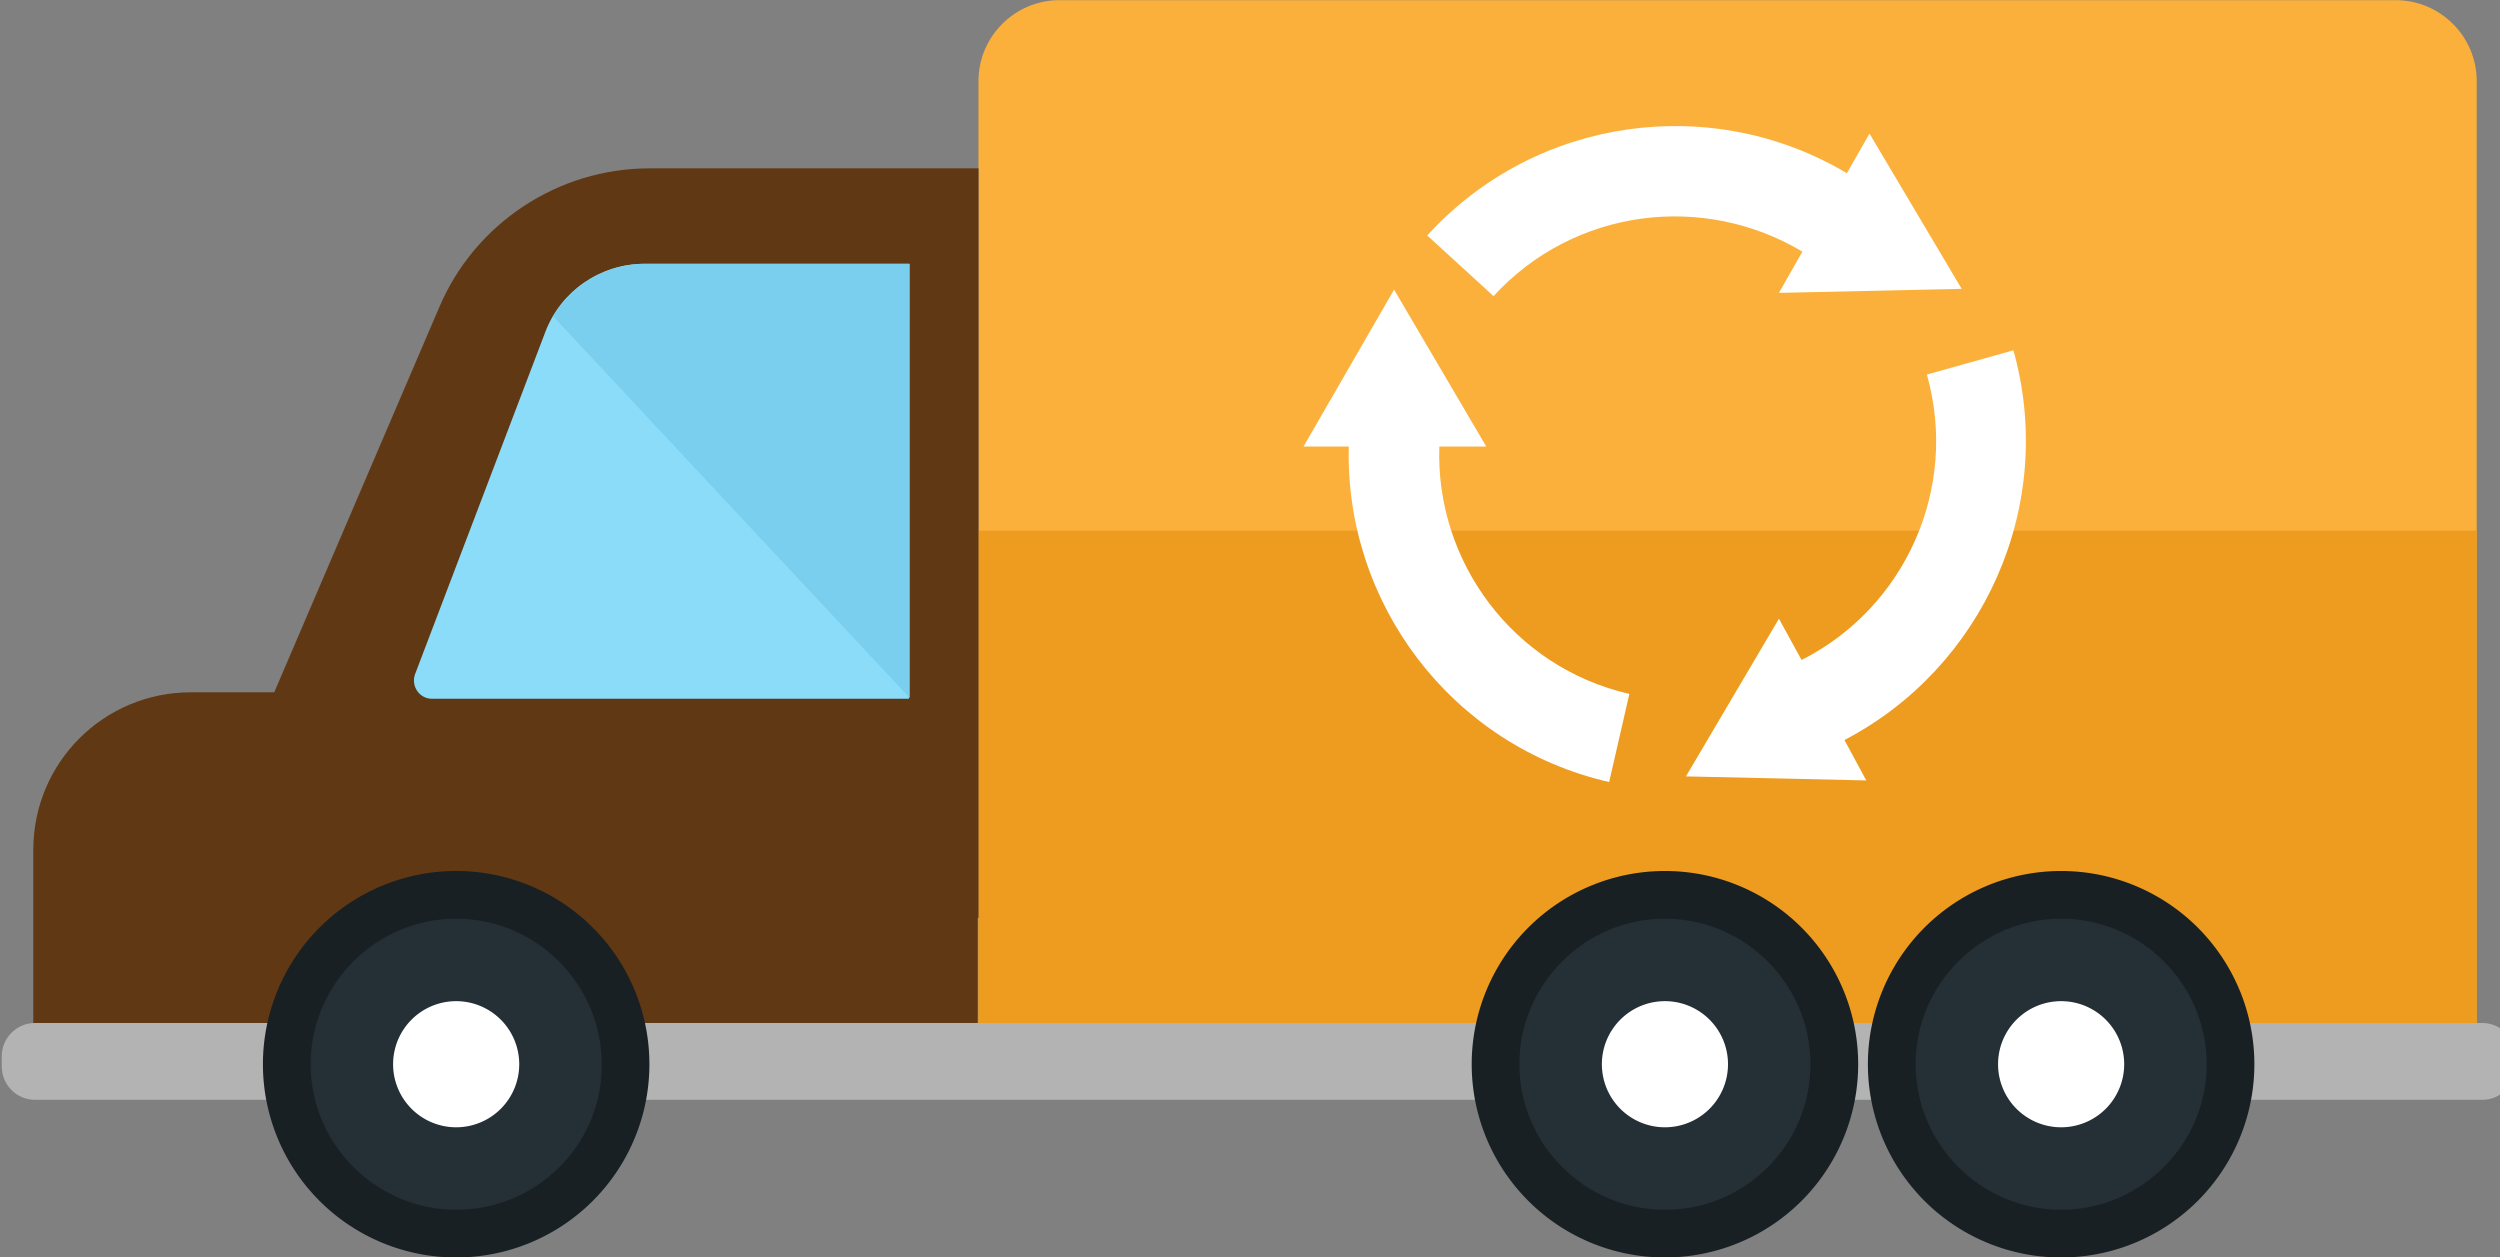 <?xml version="1.0" encoding="utf-8"?>
<svg id="master-artboard" viewBox="0 0 694.149 349.072" version="1.1" xmlns="http://www.w3.org/2000/svg" x="0px" y="0px" style="enable-background:new 0 0 1400 980;" width="694.149px" height="349.072px"><rect x="0" y="0" width="694.149" height="349.072" fill="#808080" stroke="none"/><rect id="ee-background" x="0" y="0" width="694.149" height="349.072" style="fill: white; fill-opacity: 0; pointer-events: none;"/><defs><style id="ee-google-fonts">@import url(https://fonts.googleapis.com/css?family=Rubik:300,300italic,400,400italic,500,500italic,700,700italic,900,900italic);</style><radialGradient id="gradient-0" gradientUnits="objectBoundingBox" cx="1.227" cy="0.952" r="0.5">
                <stop offset="0" style="stop-color: #ffffff"/>
                <stop offset="1" style="stop-color: #cccccc"/>
              </radialGradient></defs>








































<g transform="matrix(2.245, 0, 0, 2.245, -1229.995, -317.392)"><g transform="matrix(1, 0, 0, 1, 0, 0)"><g transform="matrix(1, 0, 0, 1, 0, 0)">
					<g>
						<g>
							<path fill="#FBB03B" d="M854.2,276H668.9V151.4c0-5.5,4.5-10,10-10h165.3c5.5,0,10,4.5,10,10V276z"/>
							<path d="M 668.9 207 H 854.2 V 276 H 668.9 V 207 Z" fill="#ED9C1F"/>
							<path fill="#603813" d="M668.9,254.9V227v-64.8h-40.7c-11.3,0-21.6,6.8-26,17.2L581.8,227h-10.3c-10.8,0-19.5,8.7-19.5,19.5&#10;&#9;&#9;&#9;&#9;&#9;&#9;&#9;&#9;V270h116.8V254.9z"/>
							<path fill="#8ADCF9" d="M601.3,227.8h59V174h-32.7c-5.5,0-10.4,3.4-12.3,8.5l-16.1,42.3C598.7,226.3,599.8,227.8,601.3,227.8&#10;&#9;&#9;&#9;&#9;&#9;&#9;&#9;&#9;z"/>
							<path fill="#79CFED" d="M627.7,174c-4.7,0-9,2.5-11.4,6.5l44.1,47.2V174H627.7z"/>
							<path fill="#B3B3B3" d="M854.9,277.4H552.2c-2.3,0-4.1-1.9-4.1-4.1V272c0-2.3,1.9-4.1,4.1-4.1h302.7c2.3,0,4.1,1.9,4.1,4.1&#10;&#9;&#9;&#9;&#9;&#9;&#9;&#9;&#9;v1.2C859,275.5,857.2,277.4,854.9,277.4z"/>
						</g>
						<g>
							<g>
								<path d="M 628.2 273 A 23.9 23.9 0 0 1 604.3 296.9 A 23.9 23.9 0 0 1 580.4 273 A 23.9 23.9 0 0 1 604.3 249.1 A 23.9 23.9 0 0 1 628.2 273 Z" fill="#192024"/>
								<path fill="#252F36" d="M604.3,291c-9.9,0-18-8.1-18-18c0-9.9,8.1-18,18-18c9.9,0,18,8.1,18,18&#10;&#9;&#9;&#9;&#9;&#9;&#9;&#9;&#9;&#9;C622.4,282.9,614.3,291,604.3,291z"/>
								<path d="M 612.1 273 A 7.8 7.8 0 0 1 604.3 280.8 A 7.8 7.8 0 0 1 596.5 273 A 7.8 7.8 0 0 1 604.3 265.2 A 7.8 7.8 0 0 1 612.1 273 Z" fill="#FFFFFF"/>
							</g>
							<g>
								<path d="M 777.7 273 A 23.9 23.9 0 0 1 753.8 296.9 A 23.9 23.9 0 0 1 729.9 273 A 23.9 23.9 0 0 1 753.8 249.1 A 23.9 23.9 0 0 1 777.7 273 Z" fill="#192024"/>
								<path fill="#252F36" d="M753.8,291c-9.9,0-18-8.1-18-18c0-9.9,8.1-18,18-18c9.9,0,18,8.1,18,18&#10;&#9;&#9;&#9;&#9;&#9;&#9;&#9;&#9;&#9;C771.8,282.9,763.8,291,753.8,291z"/>
								<path d="M 761.6 273 A 7.8 7.8 0 0 1 753.8 280.8 A 7.8 7.8 0 0 1 746 273 A 7.8 7.8 0 0 1 753.8 265.2 A 7.8 7.8 0 0 1 761.6 273 Z" fill="#FFFFFF"/>
							</g>
							<g>
								<path d="M 826.7 273 A 23.9 23.9 0 0 1 802.8 296.9 A 23.9 23.9 0 0 1 778.9 273 A 23.9 23.9 0 0 1 802.8 249.1 A 23.9 23.9 0 0 1 826.7 273 Z" fill="#192024"/>
								<path fill="#252F36" d="M802.8,291c-9.9,0-18-8.1-18-18c0-9.9,8.1-18,18-18c9.9,0,18,8.1,18,18&#10;&#9;&#9;&#9;&#9;&#9;&#9;&#9;&#9;&#9;C820.8,282.9,812.7,291,802.8,291z"/>
								<path d="M 810.6 273 A 7.8 7.8 0 0 1 802.8 280.8 A 7.8 7.8 0 0 1 795 273 A 7.8 7.8 0 0 1 802.8 265.2 A 7.8 7.8 0 0 1 810.6 273 Z" fill="#FFFFFF"/>
							</g>
						</g>
					</g>
					<g>
						<path fill="#FFFFFF" d="M790.5,177.1l-11.4-19.2l-2.8,4.9c-16.6-9.9-38.4-7.1-51.9,7.7l8.2,7.5c10-10.9,26-12.8,38.2-5.5&#10;&#9;&#9;&#9;&#9;&#9;&#9;&#9;l-2.9,5.1L790.5,177.1z"/>
						<path fill="#FFFFFF" d="M756.4,237.4l22.3,0.5l-2.7-5c17.1-8.9,26.3-28.9,20.9-48.2l-10.7,3c4,14.2-2.8,28.9-15.5,35.3&#10;&#9;&#9;&#9;&#9;&#9;&#9;&#9;l-2.8-5.1L756.4,237.4z"/>
						<path fill="#FFFFFF" d="M720.3,177.2l-11.2,19.4l5.6,0c-0.5,19.3,12.6,37,32.2,41.5l2.5-10.9c-14.4-3.3-24-16.4-23.5-30.6&#10;&#9;&#9;&#9;&#9;&#9;&#9;&#9;l5.8,0L720.3,177.2z"/>
					</g>
				</g></g></g></svg>